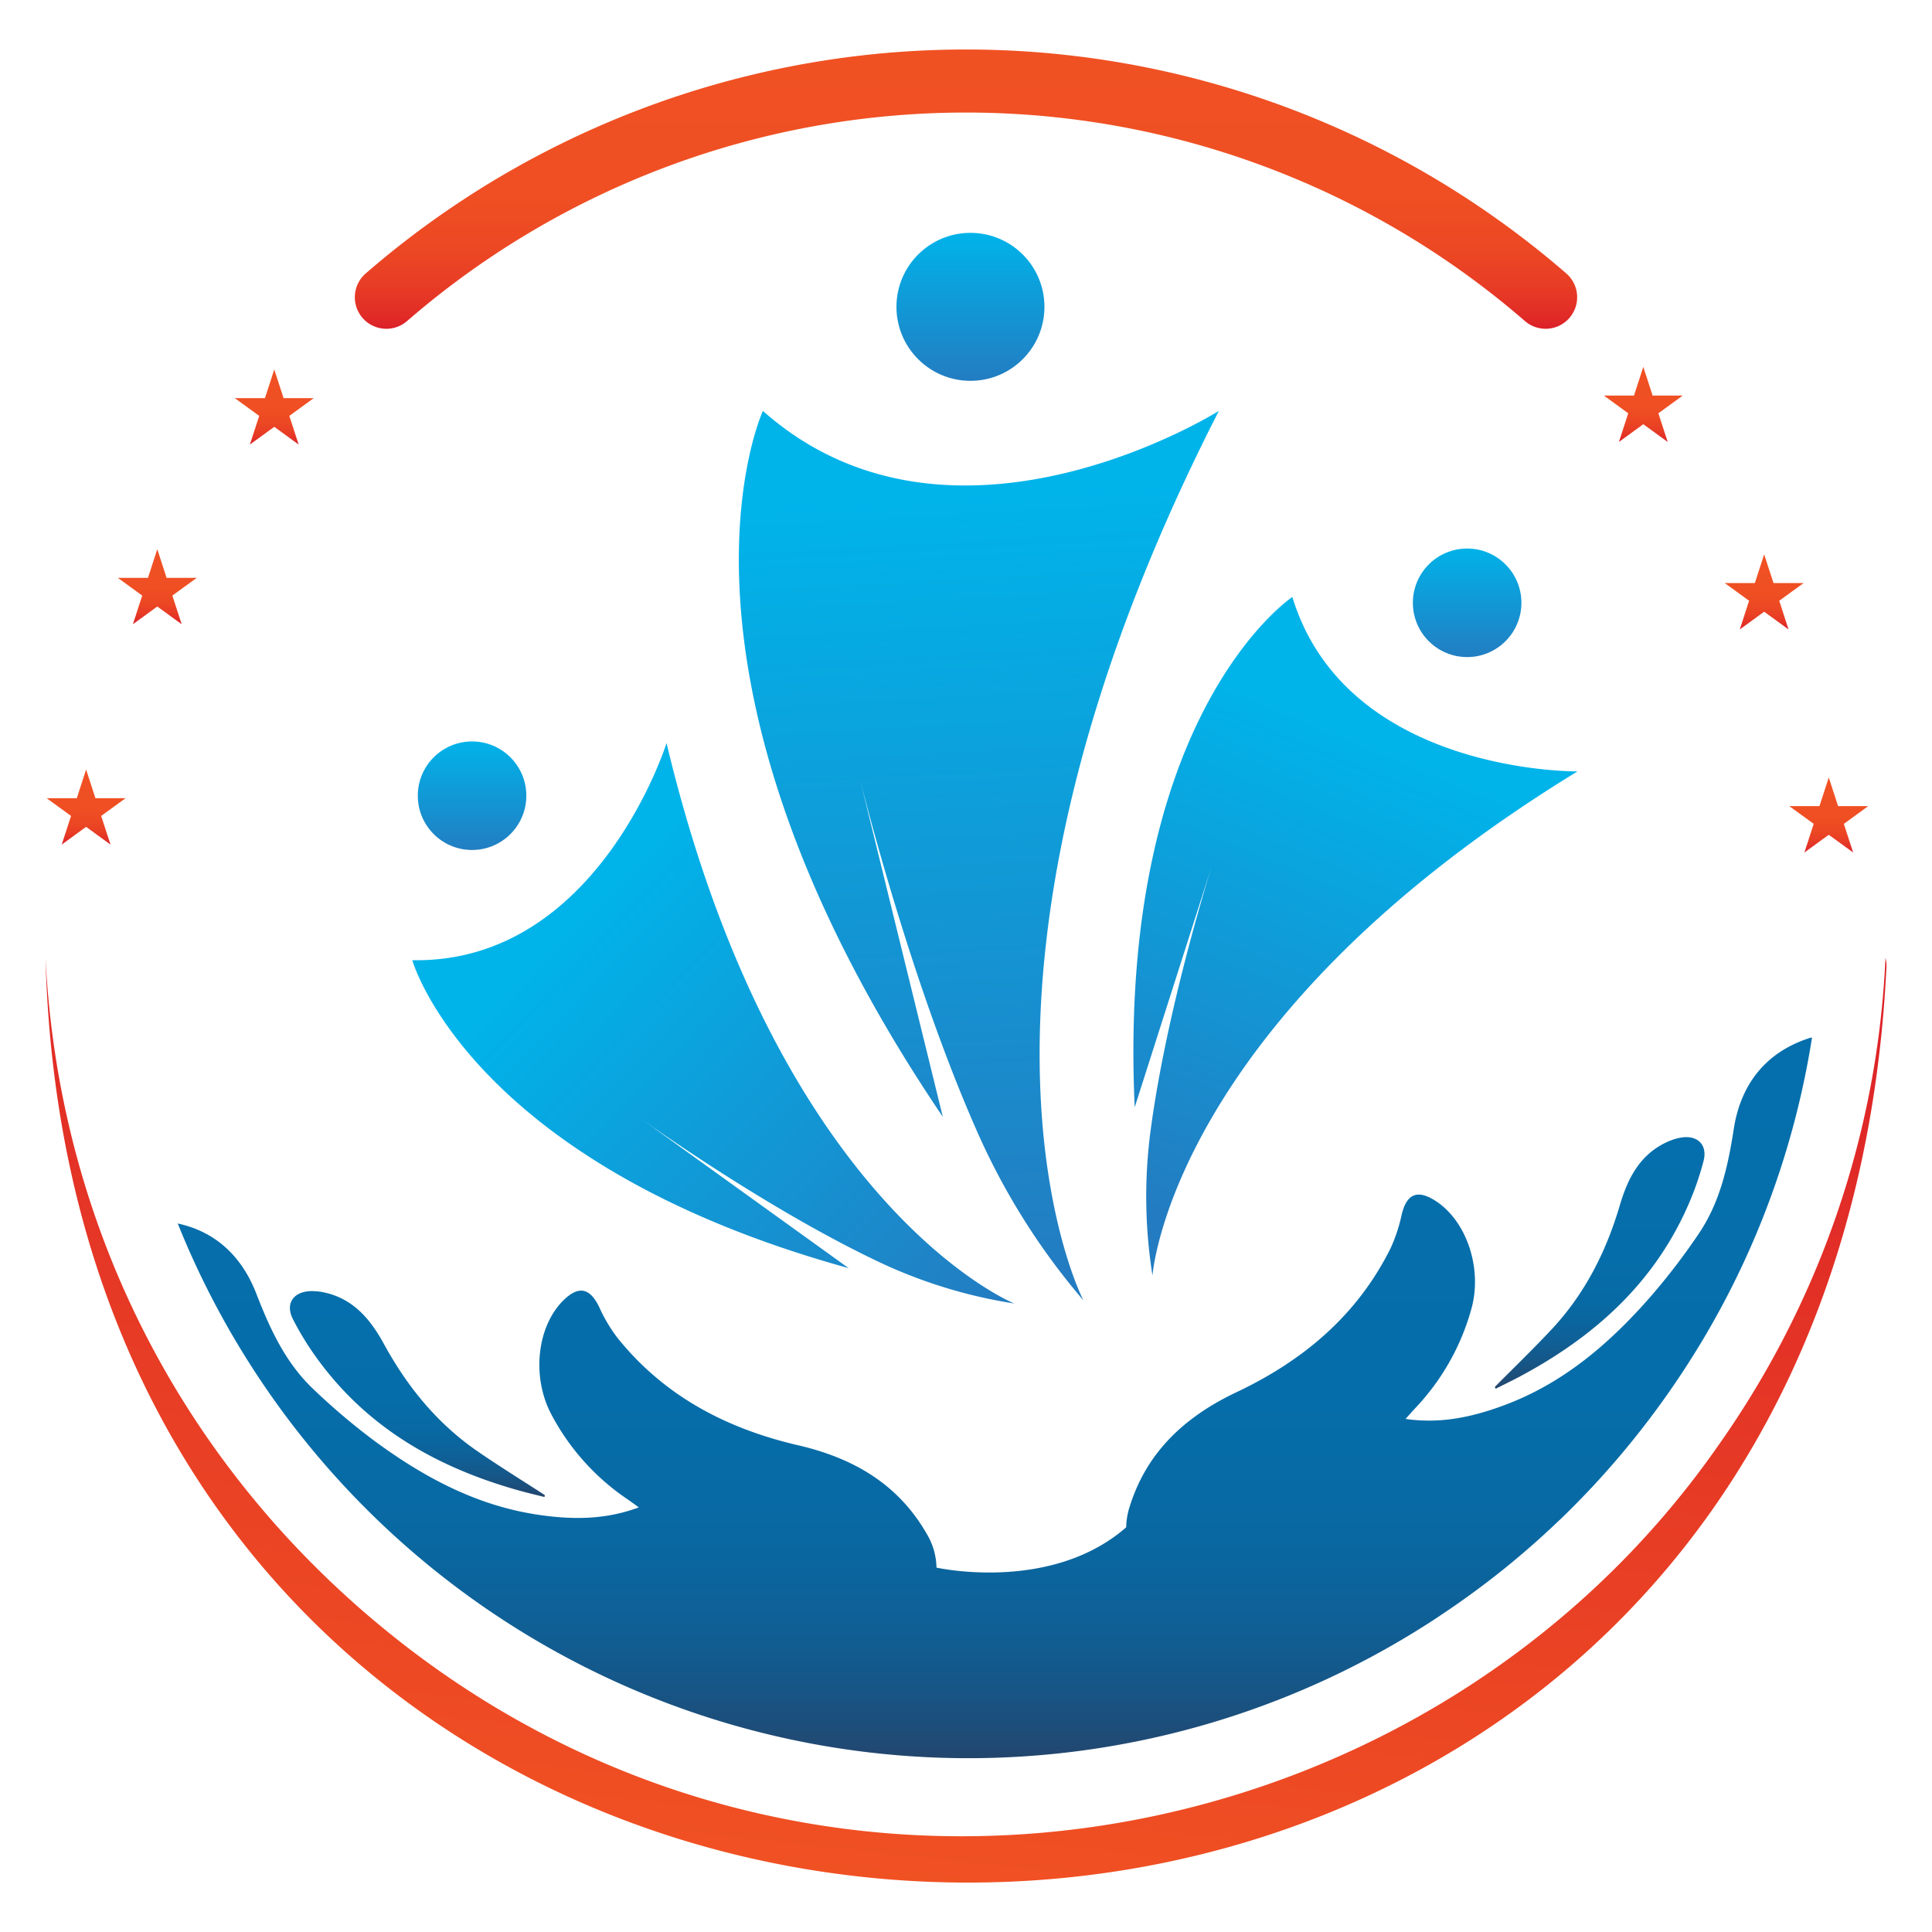 <svg id="Layer_1" data-name="Layer 1" xmlns="http://www.w3.org/2000/svg" xmlns:xlink="http://www.w3.org/1999/xlink" viewBox="0 0 1000 1000"><defs><style>.cls-1{fill:url(#linear-gradient);}.cls-2{fill:url(#linear-gradient-2);}.cls-3{fill:url(#linear-gradient-3);}.cls-4{fill:url(#linear-gradient-4);}.cls-5{fill:url(#linear-gradient-5);}.cls-6{fill:url(#linear-gradient-6);}.cls-7{fill:url(#linear-gradient-7);}.cls-8{fill:url(#linear-gradient-8);}.cls-9{fill:url(#linear-gradient-9);}.cls-10{fill:url(#linear-gradient-10);}.cls-11{fill:url(#linear-gradient-11);}.cls-12{fill:url(#linear-gradient-12);}.cls-13{fill:url(#linear-gradient-13);}.cls-14{fill:url(#linear-gradient-14);}.cls-15{fill:url(#linear-gradient-15);}.cls-16{fill:url(#linear-gradient-16);}.cls-17{fill:url(#linear-gradient-17);}</style><linearGradient id="linear-gradient" x1="514.95" y1="909.91" x2="514.95" y2="537.02" gradientUnits="userSpaceOnUse"><stop offset="0" stop-color="#23456d"/><stop offset="0.01" stop-color="#214871"/><stop offset="0.1" stop-color="#165687"/><stop offset="0.2" stop-color="#0e6198"/><stop offset="0.33" stop-color="#0869a3"/><stop offset="0.51" stop-color="#056eaa"/><stop offset="1" stop-color="#046fac"/></linearGradient><linearGradient id="linear-gradient-2" x1="828" y1="718.79" x2="828" y2="588.56" xlink:href="#linear-gradient"/><linearGradient id="linear-gradient-3" x1="216" y1="774.86" x2="216" y2="668.23" xlink:href="#linear-gradient"/><linearGradient id="linear-gradient-4" x1="506.56" y1="254.56" x2="529.19" y2="659.59" gradientUnits="userSpaceOnUse"><stop offset="0" stop-color="#00b4ea"/><stop offset="1" stop-color="#237cc1"/></linearGradient><linearGradient id="linear-gradient-5" x1="502.3" y1="119.65" x2="502.3" y2="198.1" xlink:href="#linear-gradient-4"/><linearGradient id="linear-gradient-6" x1="718.85" y1="384.59" x2="615.52" y2="633.5" xlink:href="#linear-gradient-4"/><linearGradient id="linear-gradient-7" x1="759.39" y1="281.65" x2="759.39" y2="342.07" xlink:href="#linear-gradient-4"/><linearGradient id="linear-gradient-8" x1="298.9" y1="470.62" x2="512.35" y2="678.04" xlink:href="#linear-gradient-4"/><linearGradient id="linear-gradient-9" x1="244.34" y1="382.72" x2="244.34" y2="441.86" xlink:href="#linear-gradient-4"/><linearGradient id="linear-gradient-10" x1="500" y1="170.18" x2="500" y2="25.62" gradientUnits="userSpaceOnUse"><stop offset="0" stop-color="#dc2028"/><stop offset="0.05" stop-color="#e12c27"/><stop offset="0.16" stop-color="#e83d25"/><stop offset="0.29" stop-color="#ec4824"/><stop offset="0.48" stop-color="#ef4f23"/><stop offset="1" stop-color="#f05123"/></linearGradient><linearGradient id="linear-gradient-11" x1="449.62" y1="971.79" x2="506.26" y2="445.19" gradientUnits="userSpaceOnUse"><stop offset="0" stop-color="#f05123"/><stop offset="1" stop-color="#dc2028"/></linearGradient><linearGradient id="linear-gradient-12" x1="141.96" y1="230.09" x2="141.96" y2="191.25" xlink:href="#linear-gradient-10"/><linearGradient id="linear-gradient-13" x1="81.41" y1="323.1" x2="81.41" y2="284.26" xlink:href="#linear-gradient-10"/><linearGradient id="linear-gradient-14" x1="44.57" y1="437.15" x2="44.57" y2="398.31" xlink:href="#linear-gradient-10"/><linearGradient id="linear-gradient-15" x1="850.57" y1="228.75" x2="850.57" y2="189.9" xlink:href="#linear-gradient-10"/><linearGradient id="linear-gradient-16" x1="913.13" y1="325.79" x2="913.13" y2="286.94" xlink:href="#linear-gradient-10"/><linearGradient id="linear-gradient-17" x1="946.57" y1="441.25" x2="946.57" y2="402.41" xlink:href="#linear-gradient-10"/></defs><path class="cls-1" d="M935.56,537.63c-22.26,7.59-34.64,24.18-38.15,46.63-3,19.41-7.13,38.15-18.28,54.51a333.37,333.37,0,0,1-24.61,32.15c-21.32,24.42-45.46,45.23-76.49,56.62-16,5.91-32.34,9.52-50.52,6.89,2.2-2.44,3.7-4.17,5.29-5.86a121.44,121.44,0,0,0,28.69-50.76c6-21-2.25-45.69-18.33-56.15-9.51-6.18-15.09-3.79-17.67,7.13a83.5,83.5,0,0,1-5.72,17.29c-17.25,34.73-45.23,58.17-79.68,74.48-26.24,12.42-46.35,30.51-55.3,59.05a37,37,0,0,0-1.88,10.92c-39,34.12-98.19,20.86-98.19,20.86a34.87,34.87,0,0,0-5-17.39c-14.85-26-38.29-39.37-66.6-45.93-37.16-8.62-69.5-25.54-93.69-55.82a80.59,80.59,0,0,1-9.28-15.7c-4.87-10.13-10.83-11.25-18.84-3.19-13.45,13.64-16.17,39.51-5.91,58.77a121,121,0,0,0,38.81,43.5c1.92,1.31,3.8,2.67,6.42,4.59-17.2,6.42-33.93,6.38-50.8,4-32.76-4.54-60.79-19.73-86.8-39A341.43,341.43,0,0,1,162.17,719c-14.34-13.59-22.36-31-29.48-49.35-7.41-19.17-20.91-32.11-40.69-36.37a440.92,440.92,0,0,0,653.36,203,31098885119.78,31098885119.78,0,0,1,.1-.1h0a437,437,0,0,0,61.68-49.35l.05,0a445.53,445.53,0,0,0,61-72.6A437.91,437.91,0,0,0,937.9,537,13.42,13.42,0,0,0,935.56,537.63Z"/><path class="cls-2" d="M786.07,712.8C824,692.67,855,665.46,873,625.56a152.38,152.38,0,0,0,8.76-24.64c2.22-8.6-3.43-13.75-12.23-12a30.42,30.42,0,0,0-7.47,2.56c-13.55,6.59-19.64,18.78-23.62,32.32-7.06,24-18.1,45.85-35.27,64.23-9.52,10.2-19.59,19.89-29.41,29.8l.37,1C778.11,716.8,782.14,714.88,786.07,712.8Z"/><path class="cls-3" d="M165.34,704.81C191.46,740,227.47,760,268.84,771.55c4.29,1.2,8.63,2.21,13,3.31l.15-1c-11.71-7.6-23.6-14.93-35.08-22.86-20.69-14.3-36.12-33.29-48.13-55.25-6.77-12.39-15.32-23-30-26.56a30.51,30.51,0,0,0-7.84-.91c-9,.19-13.39,6.42-9.4,14.36A152.4,152.4,0,0,0,165.34,704.81Z"/><path class="cls-4" d="M560.77,673.07l-.26-.31A353.07,353.07,0,0,1,506,586.22c-31.87-71.88-55.08-160-60.8-182.53L488,578.08c-155.78-230.29-93.12-365.39-93.12-365.39,96.92,85.94,233.12,1.8,236,0C477.25,513.24,560.77,673.07,560.77,673.07Z"/><circle class="cls-5" cx="502.3" cy="158.82" r="38.3"/><path class="cls-6" d="M816.51,399.27c-211.1,129.2-220,261.13-220,261.13l0-.29a259.55,259.55,0,0,1-1.06-74.21c7.36-56.22,26.1-119.34,31.62-137.22L587.32,573.11h0C578,369.48,668.91,309,668.91,309,696.94,400.76,816.51,399.27,816.51,399.27Z"/><circle class="cls-7" cx="759.39" cy="312.01" r="28.09"/><path class="cls-8" d="M524.68,674.64a254.88,254.88,0,0,1-70.58-21.85c-52.26-24.9-107.73-63.39-121.72-73.32l106.89,76.92C242.75,602.15,213.4,497,213.4,497,309.35,498.74,345,384.6,345,384.6c56.51,237,176.22,288.54,180,290.09Z"/><circle class="cls-9" cx="244.34" cy="411.86" r="28.09"/><path class="cls-10" d="M200,170.18a16.32,16.32,0,0,1-10.71-28.65,474.4,474.4,0,0,1,621.42,0,16.32,16.32,0,1,1-21.4,24.65,441.73,441.73,0,0,0-578.62,0A16.28,16.28,0,0,1,200,170.18Z"/><path class="cls-11" d="M976.44,500c-30.57,642.52-936.16,623.92-952.88-4.25,7.12,144.1,76.05,272.58,190,359,221.41,167.53,528.55,104.4,675.54-106.17a0,0,0,0,0,0,0,473.5,473.5,0,0,0,86.82-252.82A18.12,18.12,0,0,1,976.44,500Z"/><polygon class="cls-12" points="141.96 191.25 146.78 206.08 162.38 206.08 149.76 215.25 154.58 230.09 141.96 220.92 129.34 230.09 134.16 215.25 121.54 206.08 137.14 206.08 141.96 191.25"/><polygon class="cls-13" points="81.41 284.26 86.23 299.1 101.83 299.1 89.21 308.26 94.03 323.1 81.41 313.93 68.79 323.1 73.61 308.26 60.99 299.1 76.59 299.1 81.41 284.26"/><polygon class="cls-14" points="44.57 398.31 49.39 413.15 64.99 413.15 52.37 422.32 57.19 437.15 44.57 427.98 31.95 437.15 36.77 422.32 24.15 413.15 39.75 413.15 44.57 398.31"/><polygon class="cls-15" points="850.57 189.9 845.75 204.74 830.15 204.74 842.77 213.91 837.95 228.75 850.57 219.58 863.19 228.75 858.37 213.91 870.99 204.74 855.39 204.74 850.57 189.9"/><polygon class="cls-16" points="913.13 286.94 908.31 301.78 892.71 301.78 905.33 310.95 900.51 325.79 913.13 316.62 925.75 325.79 920.93 310.95 933.55 301.78 917.96 301.78 913.13 286.94"/><polygon class="cls-17" points="946.57 402.41 941.75 417.25 926.15 417.25 938.77 426.42 933.95 441.25 946.57 432.08 959.19 441.25 954.37 426.42 966.99 417.25 951.39 417.25 946.57 402.41"/></svg>
